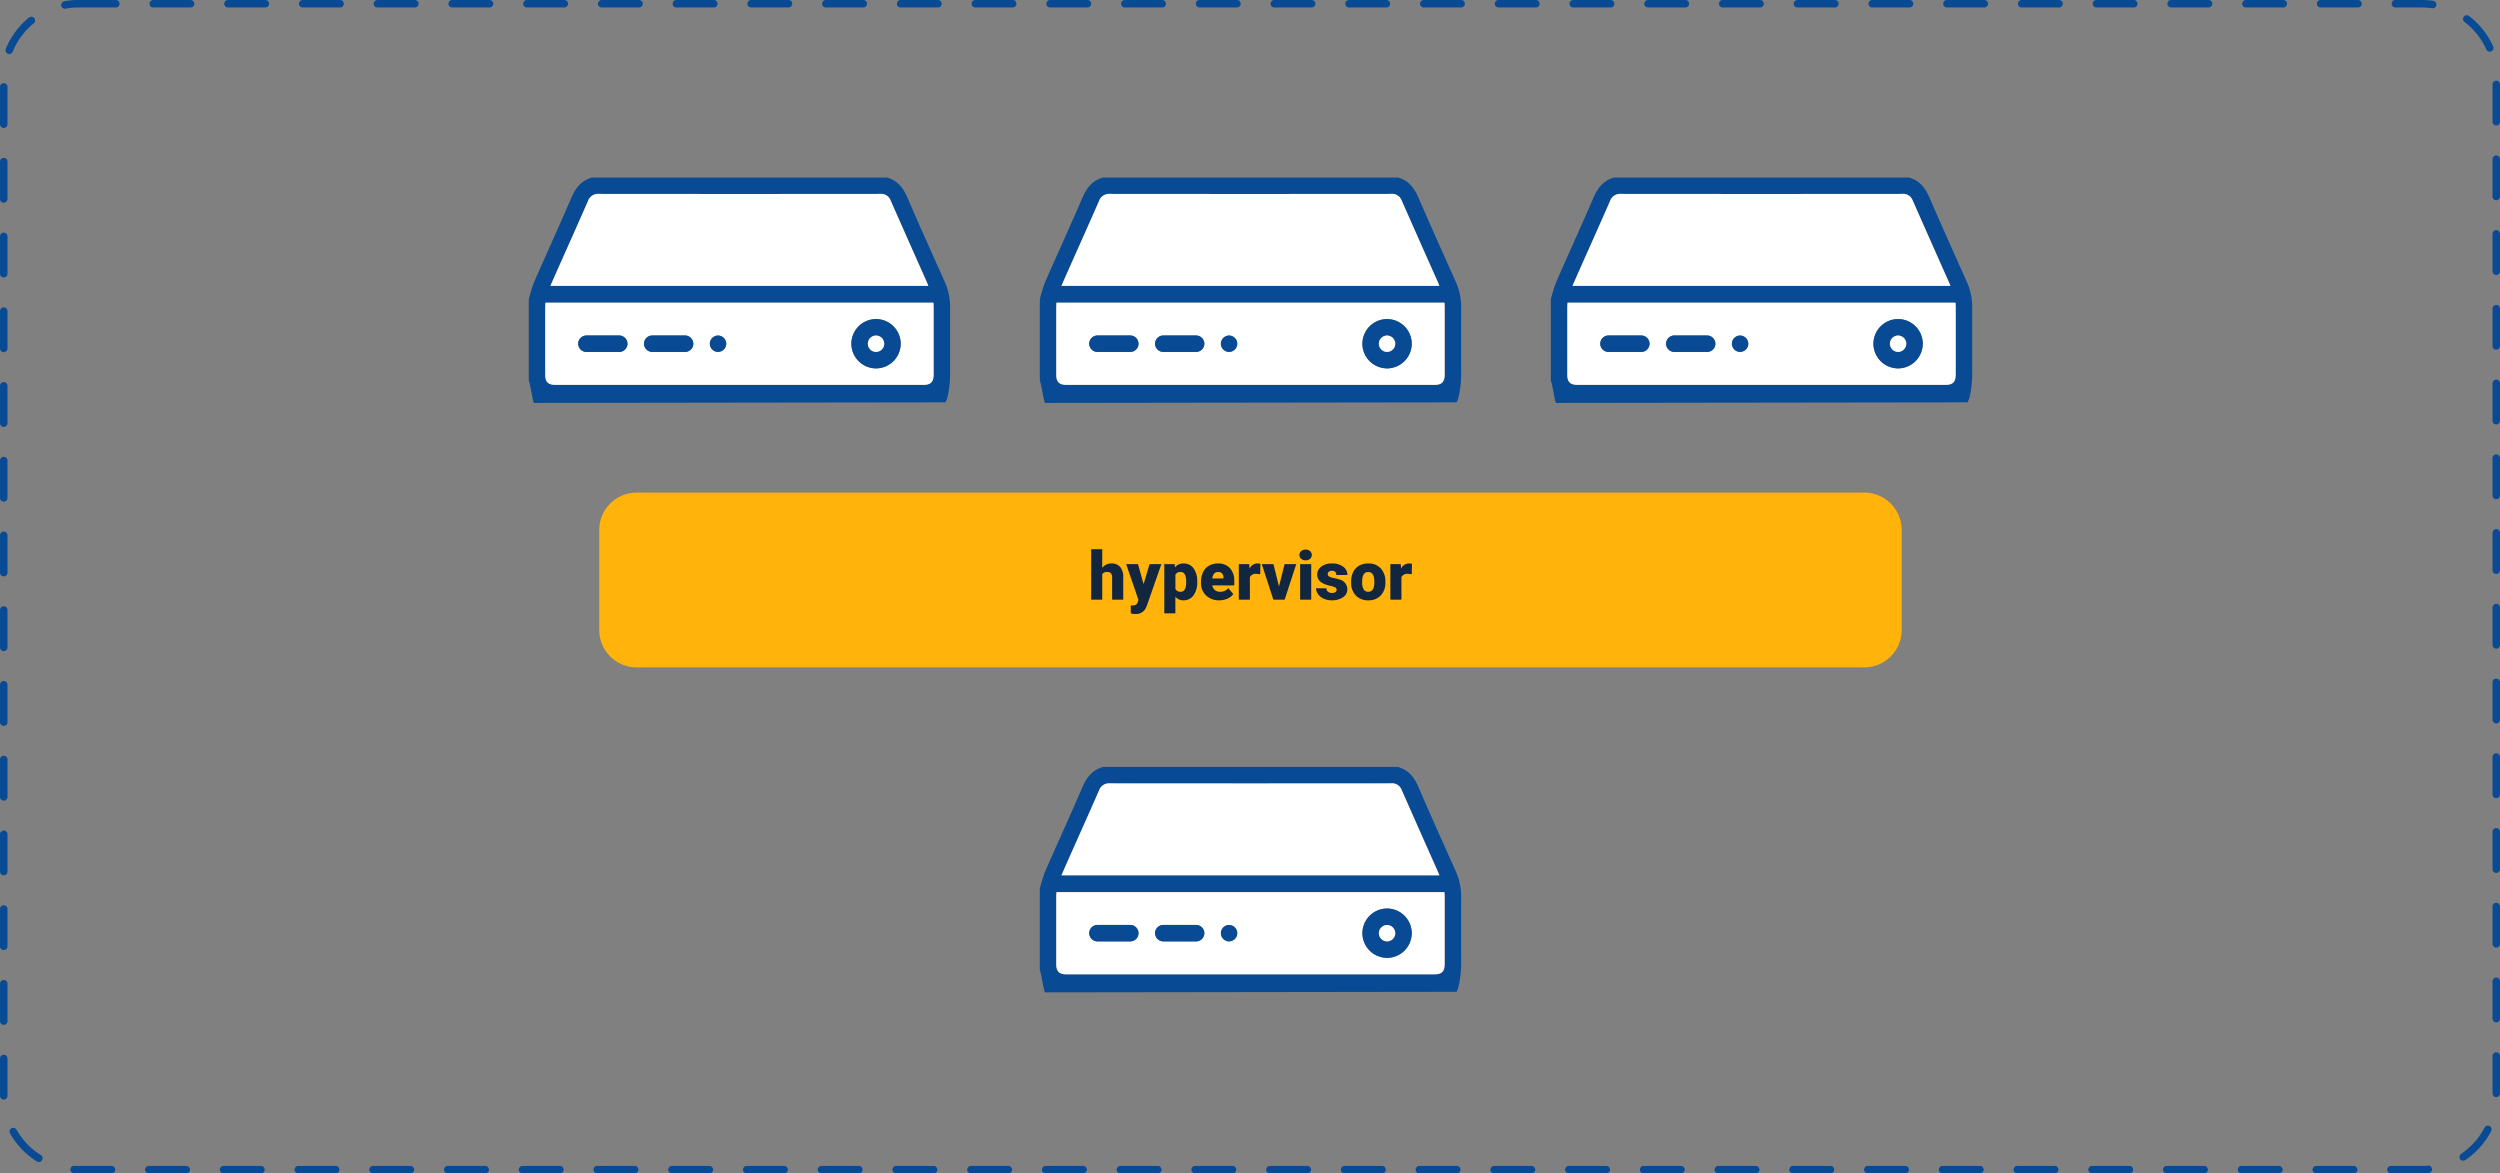 <svg xmlns="http://www.w3.org/2000/svg" width="669" height="314" viewBox="0 0 669 314">
  <rect x="0" y="0" width="669" height="314" fill="#808080" stroke="none"/>
  <g id="_4" data-name="4" transform="translate(-673.5 -2510.5)">
    <path id="Path_192354" data-name="Path 192354" d="M20,0H647a20,20,0,0,1,20,20V292a20,20,0,0,1-20,20H20A20,20,0,0,1,0,292V20A20,20,0,0,1,20,0Z" transform="translate(674.5 2511.5)" fill="none" stroke="#084a93" stroke-linecap="round" stroke-width="2" stroke-dasharray="10 10"/>
    <path id="Path_192355" data-name="Path 192355" d="M10,0H338.535a10,10,0,0,1,10,10V36.777a10,10,0,0,1-10,10H10a10,10,0,0,1-10-10V10A10,10,0,0,1,10,0Z" transform="translate(833.862 2642.319)" fill="#ffb30b"/>
    <path id="Path_192356" data-name="Path 192356" d="M-39.669-8.49a2.964,2.964,0,0,1,2.426-1.2,2.956,2.956,0,0,1,2.373.932A4.186,4.186,0,0,1-34.053-6V0h-2.971V-5.933a1.674,1.674,0,0,0-.308-1.112A1.322,1.322,0,0,0-38.377-7.4a1.424,1.424,0,0,0-1.292.58V0h-2.962V-13.5h2.962ZM-28.6-4.148l1.582-5.361h3.173l-3.876,11.1-.167.4A2.944,2.944,0,0,1-30.81,3.841a4.642,4.642,0,0,1-1.222-.175V1.556h.387a2.026,2.026,0,0,0,.954-.18A1.094,1.094,0,0,0-30.2.729L-29.966.1l-3.3-9.605h3.164Zm14.353-.536a5.735,5.735,0,0,1-1,3.538A3.2,3.2,0,0,1-17.943.176,2.742,2.742,0,0,1-20.1-.782V3.656h-2.962V-9.51h2.769l.088.879A2.742,2.742,0,0,1-17.96-9.686a3.224,3.224,0,0,1,2.733,1.3,5.805,5.805,0,0,1,.976,3.564Zm-2.962-.185q0-2.531-1.477-2.531a1.394,1.394,0,0,0-1.406.756V-2.9a1.439,1.439,0,0,0,1.424.791q1.415,0,1.459-2.443ZM-8.345.176a4.889,4.889,0,0,1-3.542-1.305,4.507,4.507,0,0,1-1.354-3.4v-.246A5.84,5.84,0,0,1-12.7-7.348a3.955,3.955,0,0,1,1.578-1.727,4.763,4.763,0,0,1,2.461-.611A4.117,4.117,0,0,1-5.5-8.442a4.887,4.887,0,0,1,1.16,3.467v1.151h-5.889a2.135,2.135,0,0,0,.694,1.257,2.066,2.066,0,0,0,1.389.457,2.662,2.662,0,0,0,2.2-.984l1.354,1.6A3.784,3.784,0,0,1-6.161-.277,5.3,5.3,0,0,1-8.345.176ZM-8.679-7.4q-1.3,0-1.547,1.723h2.988v-.229a1.467,1.467,0,0,0-.36-1.1A1.434,1.434,0,0,0-8.679-7.4Zm11.285.571L1.63-6.9a1.752,1.752,0,0,0-1.793.879V0H-3.125V-9.51H-.347l.1,1.222a2.294,2.294,0,0,1,2.083-1.4,2.888,2.888,0,0,1,.826.105Zm5.019,3.3,1.5-5.985h3.12L9.145,0H6.122l-3.1-9.51H6.148ZM16.255,0H13.285V-9.51h2.971ZM13.109-11.962A1.322,1.322,0,0,1,13.566-13a1.724,1.724,0,0,1,1.187-.4,1.724,1.724,0,0,1,1.187.4,1.322,1.322,0,0,1,.457,1.037,1.322,1.322,0,0,1-.457,1.037,1.724,1.724,0,0,1-1.187.4,1.724,1.724,0,0,1-1.187-.4A1.322,1.322,0,0,1,13.109-11.962Zm9.949,9.29a.684.684,0,0,0-.4-.606,6.016,6.016,0,0,0-1.5-.475A6.853,6.853,0,0,1,19.332-4.4a3.062,3.062,0,0,1-1.1-.971,2.319,2.319,0,0,1-.378-1.31,2.628,2.628,0,0,1,1.081-2.158,4.453,4.453,0,0,1,2.83-.848,4.934,4.934,0,0,1,3.023.853,2.666,2.666,0,0,1,1.143,2.241H22.961q0-1.143-1.2-1.143a1.194,1.194,0,0,0-.782.259.8.8,0,0,0-.316.646.737.737,0,0,0,.387.642,3.654,3.654,0,0,0,1.235.4,10.671,10.671,0,0,1,1.49.378A2.706,2.706,0,0,1,25.915-2.76,2.491,2.491,0,0,1,24.759-.642a5.068,5.068,0,0,1-2.993.817,5.172,5.172,0,0,1-2.18-.439,3.645,3.645,0,0,1-1.494-1.2,2.707,2.707,0,0,1-.536-1.591h2.769a1.145,1.145,0,0,0,.439.962,1.808,1.808,0,0,0,1.081.3,1.422,1.422,0,0,0,.91-.246A.787.787,0,0,0,23.058-2.672Zm3.867-2.171a5.613,5.613,0,0,1,.554-2.536A3.96,3.96,0,0,1,29.07-9.088a4.791,4.791,0,0,1,2.435-.6,4.373,4.373,0,0,1,3.366,1.323,5.076,5.076,0,0,1,1.23,3.6v.105a4.925,4.925,0,0,1-1.235,3.529A4.384,4.384,0,0,1,31.522.176a4.434,4.434,0,0,1-3.261-1.217,4.761,4.761,0,0,1-1.327-3.3Zm2.962.185A3.538,3.538,0,0,0,30.3-2.725a1.376,1.376,0,0,0,1.222.615q1.582,0,1.617-2.435v-.3Q33.139-7.4,31.5-7.4q-1.485,0-1.608,2.206ZM43.159-6.829l-.976-.07a1.752,1.752,0,0,0-1.793.879V0H37.428V-9.51h2.777l.1,1.222a2.294,2.294,0,0,1,2.083-1.4,2.888,2.888,0,0,1,.826.105Z" transform="translate(1008.13 2670.969)" fill="#12263f"/>
    <path id="Path_190427" data-name="Path 190427" d="M-1406.374,5139.429c-.428-.987-.9-4.954-1.361-5.929v-21.8a40.775,40.775,0,0,1,1.415-4.59c3.295-7.543,6.736-15.023,9.986-22.584,1.139-2.65,2.693-4.645,5.555-5.417h78.834c2.865.772,4.419,2.771,5.557,5.424,3.22,7.5,6.591,14.945,9.926,22.4a16.434,16.434,0,0,1,1.476,6.818q-.015,9.135,0,18.269c.005,1.554-.383,5.956-1.247,7.254Zm4.426-31.318h101.136c-.125-.32-.207-.556-.308-.784q-4.9-11.048-9.8-22.1a2.725,2.725,0,0,0-2.857-1.731q-37.586.033-75.172,0a2.846,2.846,0,0,0-2.95,1.931c-2.73,6.242-5.522,12.457-8.289,18.682C-1400.764,5105.406-1401.331,5106.708-1401.948,5108.111Zm-1.322,4.5c-.024.459-.058.819-.058,1.179q-.006,9.079,0,18.16c0,1.868.8,2.651,2.709,2.651q49.254,0,98.508,0c1.941,0,2.714-.788,2.716-2.756q.006-9.025,0-18.051c0-.387-.038-.775-.059-1.183Z" transform="translate(2359.488 -2363.37)" fill="#084a93"/>
    <path id="Path_190428" data-name="Path 190428" d="M-1401.948,5108.111c.617-1.4,1.184-2.705,1.762-4,2.767-6.225,5.559-12.44,8.289-18.682a2.846,2.846,0,0,1,2.95-1.931q37.586.04,75.172,0a2.725,2.725,0,0,1,2.857,1.731q4.87,11.063,9.8,22.1c.1.228.183.464.308.784Z" transform="translate(2359.488 -2363.37)" fill="#fff"/>
    <path id="Path_190429" data-name="Path 190429" d="M-1403.27,5112.609h103.815c.021.408.058.8.059,1.183q0,9.026,0,18.051c0,1.968-.775,2.756-2.716,2.756q-49.254,0-98.508,0c-1.906,0-2.707-.783-2.709-2.651q-.01-9.08,0-18.16C-1403.328,5113.428-1403.294,5113.068-1403.27,5112.609Zm95.064,11.022a6.622,6.622,0,0,0-6.534-6.643,6.618,6.618,0,0,0-6.671,6.505,6.624,6.624,0,0,0,6.588,6.7A6.627,6.627,0,0,0-1308.206,5123.631Zm-79.714-2.242c-1.391,0-2.781-.015-4.171,0a2.227,2.227,0,0,0-2.424,2.144,2.226,2.226,0,0,0,2.431,2.249q4.17.027,8.341,0a2.223,2.223,0,0,0,2.424-2.145,2.233,2.233,0,0,0-2.431-2.249C-1385.14,5121.374-1386.53,5121.389-1387.92,5121.389Zm17.618,0c-1.391,0-2.781-.015-4.171,0a2.227,2.227,0,0,0-2.425,2.143,2.225,2.225,0,0,0,2.428,2.25q4.172.027,8.341,0a2.225,2.225,0,0,0,2.426-2.144,2.233,2.233,0,0,0-2.429-2.25C-1367.522,5121.374-1368.912,5121.389-1370.3,5121.389Zm15.408,2.205a2.22,2.22,0,0,0-2.135-2.2,2.213,2.213,0,0,0-2.252,2.188,2.219,2.219,0,0,0,2.133,2.2A2.221,2.221,0,0,0-1354.894,5123.594Z" transform="translate(2359.488 -2363.37)" fill="#fff"/>
    <path id="Path_190430" data-name="Path 190430" d="M-1308.206,5123.631a6.627,6.627,0,0,1-6.617,6.563,6.624,6.624,0,0,1-6.588-6.7,6.618,6.618,0,0,1,6.671-6.505A6.622,6.622,0,0,1-1308.206,5123.631Zm-6.562-2.234a2.22,2.22,0,0,0-2.233,2.1,2.221,2.221,0,0,0,2.151,2.29,2.221,2.221,0,0,0,2.235-2.209A2.219,2.219,0,0,0-1314.768,5121.4Z" transform="translate(2359.488 -2363.37)" fill="#084a93"/>
    <path id="Path_190431" data-name="Path 190431" d="M-1387.92,5121.389c1.39,0,2.78-.015,4.17,0a2.233,2.233,0,0,1,2.431,2.249,2.223,2.223,0,0,1-2.424,2.145q-4.172.027-8.341,0a2.226,2.226,0,0,1-2.431-2.249,2.227,2.227,0,0,1,2.424-2.144C-1390.7,5121.374-1389.311,5121.389-1387.92,5121.389Z" transform="translate(2359.488 -2363.37)" fill="#084a93"/>
    <path id="Path_190432" data-name="Path 190432" d="M-1370.3,5121.389c1.39,0,2.78-.015,4.17,0a2.233,2.233,0,0,1,2.429,2.25,2.225,2.225,0,0,1-2.426,2.144q-4.17.027-8.341,0a2.225,2.225,0,0,1-2.428-2.25,2.227,2.227,0,0,1,2.425-2.143C-1373.083,5121.374-1371.693,5121.389-1370.3,5121.389Z" transform="translate(2359.488 -2363.37)" fill="#084a93"/>
    <path id="Path_190433" data-name="Path 190433" d="M-1354.894,5123.594a2.221,2.221,0,0,1-2.254,2.19,2.219,2.219,0,0,1-2.133-2.2,2.213,2.213,0,0,1,2.252-2.188A2.22,2.22,0,0,1-1354.894,5123.594Z" transform="translate(2359.488 -2363.37)" fill="#084a93"/>
    <path id="Path_190434" data-name="Path 190434" d="M-1314.768,5121.4a2.219,2.219,0,0,1,2.153,2.179,2.221,2.221,0,0,1-2.235,2.209,2.221,2.221,0,0,1-2.151-2.29A2.22,2.22,0,0,1-1314.768,5121.4Z" transform="translate(2359.488 -2363.37)" fill="#fff"/>
    <path id="Path_190435" data-name="Path 190435" d="M-1406.374,4981.69c-.428-.988-.9-4.955-1.361-5.929v-21.8a40.813,40.813,0,0,1,1.415-4.589c3.295-7.543,6.736-15.023,9.986-22.585,1.139-2.649,2.693-4.645,5.555-5.416h78.834c2.865.772,4.419,2.77,5.557,5.423,3.22,7.5,6.591,14.945,9.926,22.4a16.44,16.44,0,0,1,1.476,6.819q-.015,9.133,0,18.269c.005,1.553-.383,5.955-1.247,7.254Zm4.426-31.319h101.136c-.125-.32-.207-.556-.308-.784q-4.9-11.047-9.8-22.1a2.723,2.723,0,0,0-2.857-1.73q-37.586.033-75.172,0a2.847,2.847,0,0,0-2.95,1.932c-2.73,6.241-5.522,12.456-8.289,18.682C-1400.764,4947.666-1401.331,4948.969-1401.948,4950.371Zm-1.322,4.5c-.024.459-.058.818-.058,1.178q-.006,9.081,0,18.161c0,1.867.8,2.651,2.709,2.651q49.254,0,98.508,0c1.941,0,2.714-.788,2.716-2.757q.006-9.026,0-18.05c0-.388-.038-.775-.059-1.183Z" transform="translate(2359.488 -2363.37)" fill="#084a93"/>
    <path id="Path_190436" data-name="Path 190436" d="M-1401.948,4950.371c.617-1.4,1.184-2.705,1.762-4,2.767-6.226,5.559-12.441,8.289-18.682a2.847,2.847,0,0,1,2.95-1.932q37.586.042,75.172,0a2.723,2.723,0,0,1,2.857,1.73q4.87,11.063,9.8,22.1c.1.228.183.464.308.784Z" transform="translate(2359.488 -2363.37)" fill="#fff"/>
    <path id="Path_190437" data-name="Path 190437" d="M-1403.27,4954.87h103.815c.021.408.058.795.059,1.183q0,9.025,0,18.05c0,1.969-.775,2.757-2.716,2.757q-49.254,0-98.508,0c-1.906,0-2.707-.784-2.709-2.651q-.01-9.081,0-18.161C-1403.328,4955.688-1403.294,4955.329-1403.27,4954.87Zm95.064,11.021a6.621,6.621,0,0,0-6.534-6.643,6.618,6.618,0,0,0-6.671,6.5,6.623,6.623,0,0,0,6.588,6.7A6.628,6.628,0,0,0-1308.206,4965.891Zm-79.714-2.241c-1.391,0-2.781-.015-4.171,0a2.228,2.228,0,0,0-2.424,2.145,2.225,2.225,0,0,0,2.431,2.248q4.17.029,8.341,0a2.222,2.222,0,0,0,2.424-2.145,2.232,2.232,0,0,0-2.431-2.248C-1385.14,4963.635-1386.53,4963.65-1387.92,4963.65Zm17.618,0c-1.391,0-2.781-.015-4.171,0a2.227,2.227,0,0,0-2.425,2.143,2.224,2.224,0,0,0,2.428,2.25q4.172.029,8.341,0a2.224,2.224,0,0,0,2.426-2.143,2.232,2.232,0,0,0-2.429-2.25C-1367.522,4963.635-1368.912,4963.65-1370.3,4963.65Zm15.408,2.205a2.221,2.221,0,0,0-2.135-2.2,2.213,2.213,0,0,0-2.252,2.188,2.22,2.22,0,0,0,2.133,2.2A2.221,2.221,0,0,0-1354.894,4965.855Z" transform="translate(2359.488 -2363.37)" fill="#fff"/>
    <path id="Path_190438" data-name="Path 190438" d="M-1308.206,4965.891a6.628,6.628,0,0,1-6.617,6.563,6.623,6.623,0,0,1-6.588-6.7,6.618,6.618,0,0,1,6.671-6.5A6.621,6.621,0,0,1-1308.206,4965.891Zm-6.562-2.234a2.22,2.22,0,0,0-2.233,2.1,2.22,2.22,0,0,0,2.151,2.29,2.22,2.22,0,0,0,2.235-2.209A2.22,2.22,0,0,0-1314.768,4963.657Z" transform="translate(2359.488 -2363.37)" fill="#084a93"/>
    <path id="Path_190439" data-name="Path 190439" d="M-1387.92,4963.65c1.39,0,2.78-.015,4.17,0a2.232,2.232,0,0,1,2.431,2.248,2.222,2.222,0,0,1-2.424,2.145q-4.172.027-8.341,0a2.225,2.225,0,0,1-2.431-2.248,2.228,2.228,0,0,1,2.424-2.145C-1390.7,4963.635-1389.311,4963.65-1387.92,4963.65Z" transform="translate(2359.488 -2363.37)" fill="#084a93"/>
    <path id="Path_190440" data-name="Path 190440" d="M-1370.3,4963.65c1.39,0,2.78-.015,4.17,0a2.232,2.232,0,0,1,2.429,2.25,2.224,2.224,0,0,1-2.426,2.143q-4.17.027-8.341,0a2.224,2.224,0,0,1-2.428-2.25,2.227,2.227,0,0,1,2.425-2.143C-1373.083,4963.635-1371.693,4963.65-1370.3,4963.65Z" transform="translate(2359.488 -2363.37)" fill="#084a93"/>
    <path id="Path_190441" data-name="Path 190441" d="M-1354.894,4965.855a2.221,2.221,0,0,1-2.254,2.19,2.22,2.22,0,0,1-2.133-2.2,2.213,2.213,0,0,1,2.252-2.188A2.221,2.221,0,0,1-1354.894,4965.855Z" transform="translate(2359.488 -2363.37)" fill="#084a93"/>
    <path id="Path_190442" data-name="Path 190442" d="M-1314.768,4963.657a2.22,2.22,0,0,1,2.153,2.179,2.22,2.22,0,0,1-2.235,2.209,2.22,2.22,0,0,1-2.151-2.29A2.22,2.22,0,0,1-1314.768,4963.657Z" transform="translate(2359.488 -2363.37)" fill="#fff"/>
    <path id="Path_190443" data-name="Path 190443" d="M-1269.622,4981.69c-.427-.988-.9-4.955-1.361-5.929v-21.8a41.045,41.045,0,0,1,1.416-4.589c3.3-7.543,6.735-15.023,9.986-22.585,1.139-2.649,2.692-4.645,5.554-5.416h78.834c2.866.772,4.419,2.77,5.557,5.423,3.22,7.5,6.592,14.945,9.927,22.4a16.422,16.422,0,0,1,1.475,6.819q-.015,9.133,0,18.269c0,1.553-.383,5.955-1.247,7.254Zm4.427-31.319h101.136c-.126-.32-.207-.556-.308-.784q-4.9-11.047-9.8-22.1a2.725,2.725,0,0,0-2.857-1.73q-37.587.033-75.173,0a2.847,2.847,0,0,0-2.949,1.932c-2.73,6.241-5.522,12.456-8.29,18.682C-1264.011,4947.666-1264.579,4948.969-1265.195,4950.371Zm-1.323,4.5c-.023.459-.058.818-.058,1.178q0,9.081,0,18.161c0,1.867.8,2.651,2.709,2.651q49.254,0,98.508,0c1.942,0,2.715-.788,2.716-2.757q.008-9.026,0-18.05c0-.388-.038-.775-.059-1.183Z" transform="translate(2359.488 -2363.37)" fill="#084a93"/>
    <path id="Path_190444" data-name="Path 190444" d="M-1265.195,4950.371c.616-1.4,1.184-2.705,1.761-4,2.768-6.226,5.56-12.441,8.29-18.682a2.847,2.847,0,0,1,2.949-1.932q37.587.042,75.173,0a2.725,2.725,0,0,1,2.857,1.73q4.871,11.063,9.8,22.1c.1.228.182.464.308.784Z" transform="translate(2359.488 -2363.37)" fill="#fff"/>
    <path id="Path_190445" data-name="Path 190445" d="M-1266.518,4954.87H-1162.7c.021.408.059.795.059,1.183q.006,9.025,0,18.05c0,1.969-.774,2.757-2.716,2.757q-49.254,0-98.508,0c-1.905,0-2.707-.784-2.709-2.651q-.009-9.081,0-18.161C-1266.576,4955.688-1266.541,4955.329-1266.518,4954.87Zm95.065,11.021a6.622,6.622,0,0,0-6.535-6.643,6.617,6.617,0,0,0-6.67,6.5,6.623,6.623,0,0,0,6.588,6.7A6.628,6.628,0,0,0-1171.453,4965.891Zm-79.715-2.241c-1.39,0-2.781-.015-4.17,0a2.228,2.228,0,0,0-2.424,2.145,2.224,2.224,0,0,0,2.43,2.248q4.17.029,8.341,0a2.222,2.222,0,0,0,2.424-2.145,2.232,2.232,0,0,0-2.431-2.248C-1248.387,4963.635-1249.778,4963.65-1251.168,4963.65Zm17.618,0c-1.39,0-2.78-.015-4.17,0a2.228,2.228,0,0,0-2.426,2.143,2.225,2.225,0,0,0,2.429,2.25q4.17.029,8.341,0a2.225,2.225,0,0,0,2.426-2.143,2.232,2.232,0,0,0-2.429-2.25C-1230.769,4963.635-1232.16,4963.65-1233.55,4963.65Zm15.408,2.205a2.22,2.22,0,0,0-2.135-2.2,2.214,2.214,0,0,0-2.252,2.188,2.22,2.22,0,0,0,2.134,2.2A2.22,2.22,0,0,0-1218.142,4965.855Z" transform="translate(2359.488 -2363.37)" fill="#fff"/>
    <path id="Path_190446" data-name="Path 190446" d="M-1171.453,4965.891a6.628,6.628,0,0,1-6.617,6.563,6.623,6.623,0,0,1-6.588-6.7,6.617,6.617,0,0,1,6.67-6.5A6.622,6.622,0,0,1-1171.453,4965.891Zm-6.562-2.234a2.221,2.221,0,0,0-2.234,2.1,2.22,2.22,0,0,0,2.152,2.29,2.221,2.221,0,0,0,2.235-2.209A2.22,2.22,0,0,0-1178.015,4963.657Z" transform="translate(2359.488 -2363.37)" fill="#084a93"/>
    <path id="Path_190447" data-name="Path 190447" d="M-1251.168,4963.65c1.39,0,2.781-.015,4.17,0a2.232,2.232,0,0,1,2.431,2.248,2.222,2.222,0,0,1-2.424,2.145q-4.17.027-8.341,0a2.224,2.224,0,0,1-2.43-2.248,2.228,2.228,0,0,1,2.424-2.145C-1253.949,4963.635-1252.558,4963.65-1251.168,4963.65Z" transform="translate(2359.488 -2363.37)" fill="#084a93"/>
    <path id="Path_190448" data-name="Path 190448" d="M-1233.55,4963.65c1.39,0,2.781-.015,4.171,0a2.232,2.232,0,0,1,2.429,2.25,2.225,2.225,0,0,1-2.426,2.143q-4.17.027-8.341,0a2.225,2.225,0,0,1-2.429-2.25,2.228,2.228,0,0,1,2.426-2.143C-1236.33,4963.635-1234.94,4963.65-1233.55,4963.65Z" transform="translate(2359.488 -2363.37)" fill="#084a93"/>
    <path id="Path_190449" data-name="Path 190449" d="M-1218.142,4965.855a2.22,2.22,0,0,1-2.253,2.19,2.22,2.22,0,0,1-2.134-2.2,2.214,2.214,0,0,1,2.252-2.188A2.22,2.22,0,0,1-1218.142,4965.855Z" transform="translate(2359.488 -2363.37)" fill="#084a93"/>
    <path id="Path_190450" data-name="Path 190450" d="M-1178.015,4963.657a2.22,2.22,0,0,1,2.153,2.179,2.221,2.221,0,0,1-2.235,2.209,2.22,2.22,0,0,1-2.152-2.29A2.221,2.221,0,0,1-1178.015,4963.657Z" transform="translate(2359.488 -2363.37)" fill="#fff"/>
    <path id="Path_190451" data-name="Path 190451" d="M-1543.127,4981.69c-.427-.988-.9-4.955-1.361-5.929v-21.8a41.045,41.045,0,0,1,1.416-4.589c3.3-7.543,6.735-15.023,9.986-22.585,1.139-2.649,2.692-4.645,5.554-5.416h78.834c2.866.772,4.419,2.77,5.558,5.423,3.219,7.5,6.591,14.945,9.926,22.4a16.422,16.422,0,0,1,1.475,6.819q-.014,9.133,0,18.269c0,1.553-.383,5.955-1.247,7.254Zm4.427-31.319h101.136c-.125-.32-.207-.556-.308-.784q-4.9-11.047-9.8-22.1a2.725,2.725,0,0,0-2.857-1.73q-37.587.033-75.172,0a2.847,2.847,0,0,0-2.95,1.932c-2.73,6.241-5.522,12.456-8.29,18.682C-1537.516,4947.666-1538.084,4948.969-1538.7,4950.371Zm-1.323,4.5c-.023.459-.058.818-.058,1.178q0,9.081,0,18.161c0,1.867.8,2.651,2.709,2.651q49.254,0,98.508,0c1.942,0,2.715-.788,2.716-2.757q.008-9.026,0-18.05c0-.388-.037-.775-.059-1.183Z" transform="translate(2359.488 -2363.37)" fill="#084a93"/>
    <path id="Path_190452" data-name="Path 190452" d="M-1538.7,4950.371c.616-1.4,1.184-2.705,1.761-4,2.768-6.226,5.56-12.441,8.29-18.682a2.847,2.847,0,0,1,2.95-1.932q37.586.042,75.172,0a2.725,2.725,0,0,1,2.857,1.73q4.871,11.063,9.8,22.1c.1.228.183.464.308.784Z" transform="translate(2359.488 -2363.37)" fill="#fff"/>
    <path id="Path_190453" data-name="Path 190453" d="M-1540.023,4954.87h103.815c.022.408.059.795.059,1.183q.006,9.025,0,18.05c0,1.969-.774,2.757-2.716,2.757q-49.254,0-98.508,0c-1.905,0-2.707-.784-2.709-2.651q-.009-9.081,0-18.161C-1540.081,4955.688-1540.046,4955.329-1540.023,4954.87Zm95.065,11.021a6.622,6.622,0,0,0-6.535-6.643,6.617,6.617,0,0,0-6.67,6.5,6.623,6.623,0,0,0,6.588,6.7A6.628,6.628,0,0,0-1444.958,4965.891Zm-79.715-2.241c-1.39,0-2.78-.015-4.17,0a2.228,2.228,0,0,0-2.424,2.145,2.224,2.224,0,0,0,2.43,2.248q4.17.029,8.341,0a2.222,2.222,0,0,0,2.424-2.145,2.232,2.232,0,0,0-2.43-2.248C-1521.892,4963.635-1523.283,4963.65-1524.673,4963.65Zm17.618,0c-1.39,0-2.78-.015-4.17,0a2.227,2.227,0,0,0-2.425,2.143,2.223,2.223,0,0,0,2.428,2.25q4.17.029,8.341,0a2.225,2.225,0,0,0,2.426-2.143,2.232,2.232,0,0,0-2.429-2.25C-1504.274,4963.635-1505.665,4963.65-1507.055,4963.65Zm15.408,2.205a2.22,2.22,0,0,0-2.135-2.2,2.214,2.214,0,0,0-2.252,2.188,2.22,2.22,0,0,0,2.134,2.2A2.22,2.22,0,0,0-1491.647,4965.855Z" transform="translate(2359.488 -2363.37)" fill="#fff"/>
    <path id="Path_190454" data-name="Path 190454" d="M-1444.958,4965.891a6.628,6.628,0,0,1-6.617,6.563,6.623,6.623,0,0,1-6.588-6.7,6.617,6.617,0,0,1,6.67-6.5A6.622,6.622,0,0,1-1444.958,4965.891Zm-6.562-2.234a2.221,2.221,0,0,0-2.234,2.1,2.22,2.22,0,0,0,2.152,2.29,2.221,2.221,0,0,0,2.235-2.209A2.22,2.22,0,0,0-1451.52,4963.657Z" transform="translate(2359.488 -2363.37)" fill="#084a93"/>
    <path id="Path_190455" data-name="Path 190455" d="M-1524.673,4963.65c1.39,0,2.781-.015,4.171,0a2.232,2.232,0,0,1,2.43,2.248,2.222,2.222,0,0,1-2.424,2.145q-4.17.027-8.341,0a2.224,2.224,0,0,1-2.43-2.248,2.228,2.228,0,0,1,2.424-2.145C-1527.453,4963.635-1526.063,4963.65-1524.673,4963.65Z" transform="translate(2359.488 -2363.37)" fill="#084a93"/>
    <path id="Path_190456" data-name="Path 190456" d="M-1507.055,4963.65c1.39,0,2.781-.015,4.171,0a2.232,2.232,0,0,1,2.429,2.25,2.225,2.225,0,0,1-2.426,2.143q-4.17.027-8.341,0a2.223,2.223,0,0,1-2.428-2.25,2.227,2.227,0,0,1,2.425-2.143C-1509.835,4963.635-1508.445,4963.65-1507.055,4963.65Z" transform="translate(2359.488 -2363.37)" fill="#084a93"/>
    <path id="Path_190457" data-name="Path 190457" d="M-1491.647,4965.855a2.22,2.22,0,0,1-2.253,2.19,2.22,2.22,0,0,1-2.134-2.2,2.214,2.214,0,0,1,2.252-2.188A2.22,2.22,0,0,1-1491.647,4965.855Z" transform="translate(2359.488 -2363.37)" fill="#084a93"/>
    <path id="Path_190458" data-name="Path 190458" d="M-1451.52,4963.657a2.22,2.22,0,0,1,2.153,2.179,2.221,2.221,0,0,1-2.235,2.209,2.22,2.22,0,0,1-2.152-2.29A2.221,2.221,0,0,1-1451.52,4963.657Z" transform="translate(2359.488 -2363.37)" fill="#fff"/>
  </g>
</svg>

